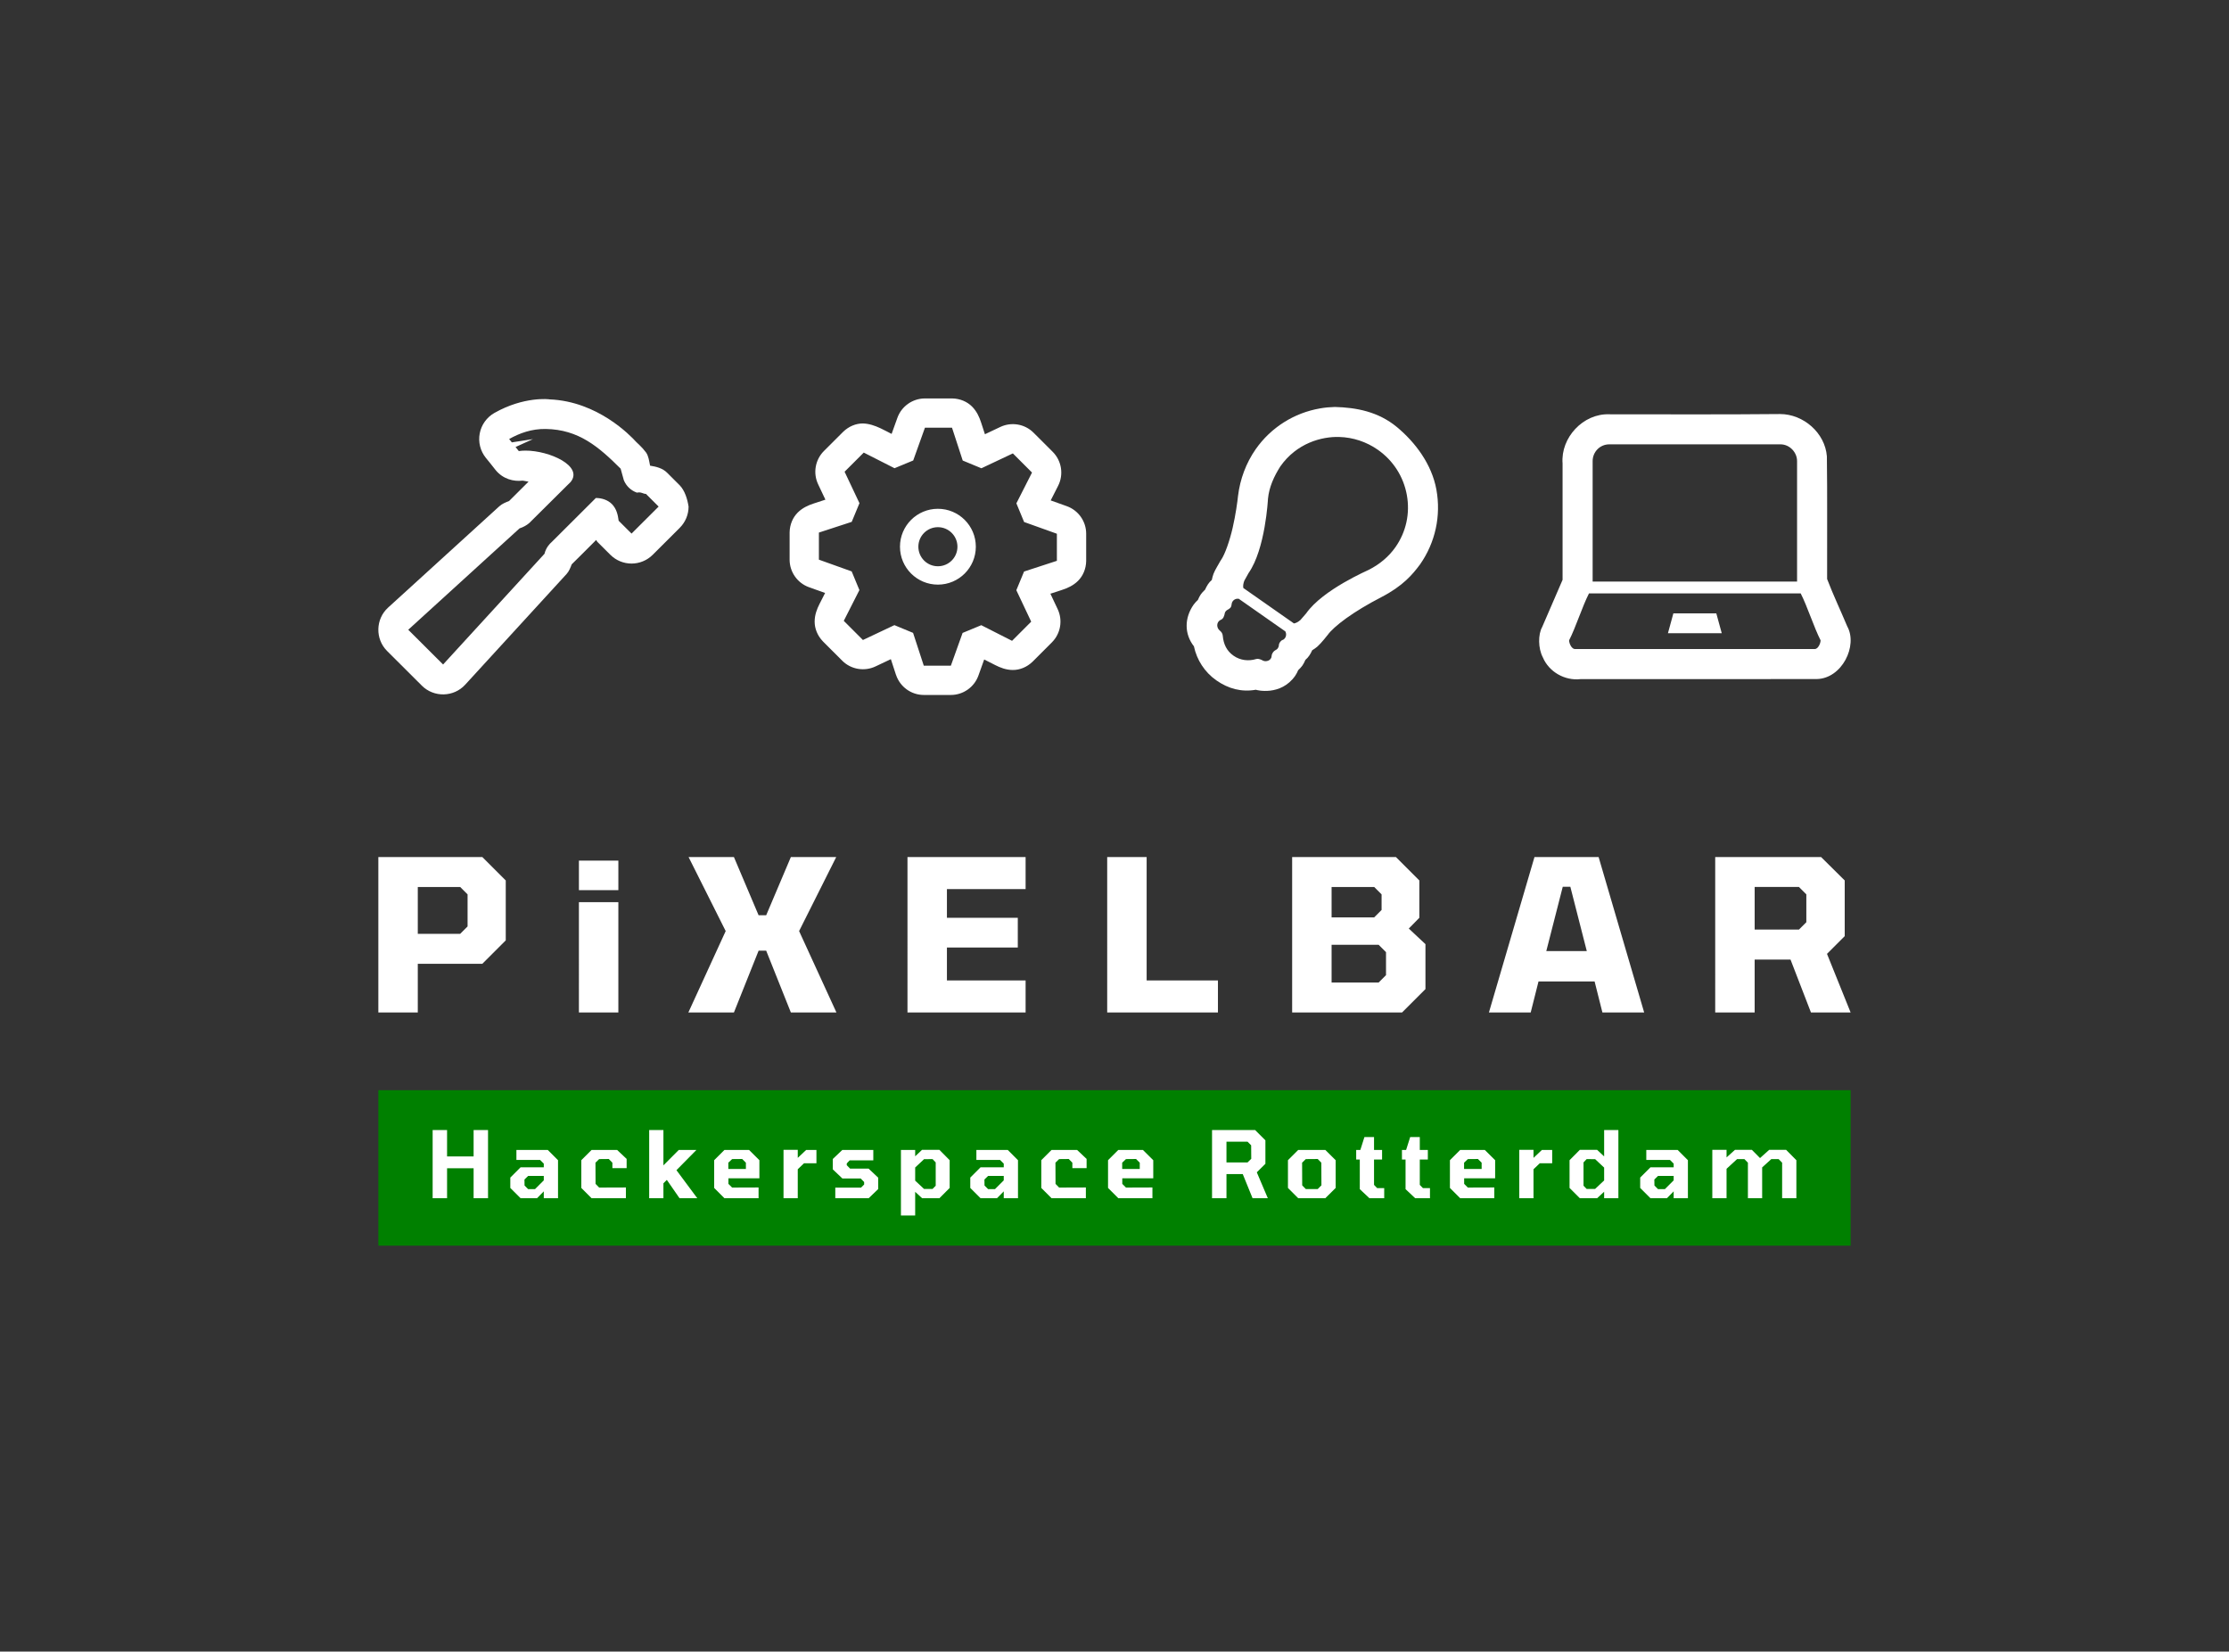 <?xml version="1.0" encoding="UTF-8" standalone="no"?>
<!-- Created with Inkscape (http://www.inkscape.org/) -->

<svg
   width="234mm"
   height="173.4mm"
   viewBox="0 0 234 173.4"
   version="1.1"
   id="svg1"
   inkscape:version="1.3 (0e150ed6c4, 2023-07-21)"
   sodipodi:docname="Pixelbar_icons+type_white.svg"
   xmlns:inkscape="http://www.inkscape.org/namespaces/inkscape"
   xmlns:sodipodi="http://sodipodi.sourceforge.net/DTD/sodipodi-0.dtd"
   xmlns="http://www.w3.org/2000/svg"
   xmlns:svg="http://www.w3.org/2000/svg">
  <rect x="0" y="0" width="234" height="173.4" fill="#333333" stroke="none"/>
  <sodipodi:namedview
     id="namedview1"
     pagecolor="#000000"
     bordercolor="#999999"
     borderopacity="1"
     inkscape:showpageshadow="0"
     inkscape:pageopacity="0"
     inkscape:pagecheckerboard="0"
     inkscape:deskcolor="#d1d1d1"
     inkscape:document-units="mm"
     inkscape:zoom="2.4275581"
     inkscape:cx="412.96643"
     inkscape:cy="327.69556"
     inkscape:window-width="2560"
     inkscape:window-height="1377"
     inkscape:window-x="-8"
     inkscape:window-y="-8"
     inkscape:window-maximized="1"
     inkscape:current-layer="layer1" />
  <defs
     id="defs1" />
  <g
     inkscape:label="Layer 1"
     inkscape:groupmode="layer"
     id="layer1"
     transform="translate(6.927,40.285)">
    <g
       id="g82-4-9"
       transform="matrix(0.16,0,0,0.16,28.955,40.015)"
       inkscape:label="Underscore">
      <rect
         style="vector-effect:non-scaling-stroke;fill:#008000;stroke-width:0.274;-inkscape-stroke:hairline"
         id="rect81-8-0"
         width="966"
         height="102"
         x="23.989"
         y="213.495"
         inkscape:label="Green Bar" />
      <path
         style="font-weight:600;font-size:60.678px;line-height:37.926px;font-family:Tomorrow;-inkscape-font-specification:'Tomorrow Semi-Bold';text-align:center;letter-spacing:7.938px;word-spacing:0px;text-anchor:middle;fill:#ffffff;stroke-width:0.249"
         d="m 59.604,284.357 v -44.72 h 9.466 v 17.293 h 17.415 v -17.293 h 9.466 v 44.72 H 86.484 V 264.697 H 69.069 v 19.66 z m 57.693,0 -6.735,-6.735 v -6.796 l 6.735,-6.735 h 15.23 v -2.427 l -2.427,-2.427 h -15.534 v -6.553 h 20.57 l 6.735,6.735 v 24.939 h -9.344 v -4.49 l -4.429,4.49 z m 4.976,-5.946 h 4.49 l 5.764,-5.764 v -2.913 h -10.255 l -2.427,2.366 0.061,3.944 z m 41.614,5.946 -6.735,-6.735 v -18.203 l 6.735,-6.735 h 16.747 l 6.25,5.886 v 6.068 h -9.344 v -3.58 l -2.366,-2.427 -6.311,0.061 -2.427,2.366 0.061,13.895 2.366,2.427 17.536,-0.061 v 7.039 z m 37.791,0 v -44.72 h 9.344 v 23.179 l 10.073,-10.133 h 11.589 l -13.106,13.288 13.652,18.385 h -11.65 l -8.313,-12.014 -2.245,2.245 v 9.769 z m 49.38,0 -6.735,-6.735 v -18.203 l 6.735,-6.735 h 16.14 l 6.796,6.735 v 11.893 h -20.327 v 3.641 l 2.427,2.427 17.354,-0.061 v 7.039 z m 2.548,-19.174 h 11.529 v -4.126 l -2.427,-2.427 -6.614,0.061 -2.488,2.366 z m 36.213,19.174 v -31.734 h 9.344 v 5.279 l 5.522,-5.218 h 6.735 v 8.738 h -8.131 l -4.126,3.944 v 18.992 z m 33.968,0 v -6.917 h 16.868 l 2.063,-2.063 v -1.638 l -2.245,-2.306 h -12.014 l -6.31,-6.007 v -6.796 l 6.25,-5.946 h 20.327 v 6.857 h -15.534 l -1.881,2.002 v 1.153 l 2.184,2.245 h 12.136 l 6.31,5.946 v 7.463 l -6.25,6.007 z m 43.07,11.347 v -43.021 h 9.344 v 4.187 l 4.49,-4.247 h 11.407 l 6.735,6.796 v 18.203 l -6.735,6.735 h -11.347 l -4.551,-4.187 v 15.534 z m 15.169,-17.415 h 5.582 l 2.063,-2.124 v -15.291 l -2.063,-2.184 -5.582,0.061 -5.825,5.461 v 8.616 z m 37.063,6.068 -6.735,-6.735 v -6.796 l 6.735,-6.735 h 15.23 v -2.427 l -2.427,-2.427 h -15.534 v -6.553 h 20.57 l 6.735,6.735 v 24.939 h -9.344 v -4.49 l -4.429,4.49 z m 4.976,-5.946 h 4.49 l 5.764,-5.764 v -2.913 h -10.255 l -2.427,2.366 0.061,3.944 z m 41.614,5.946 -6.735,-6.735 v -18.203 l 6.735,-6.735 h 16.747 l 6.25,5.886 v 6.068 h -9.344 v -3.58 l -2.366,-2.427 -6.31,0.061 -2.427,2.366 0.061,13.895 2.366,2.427 17.536,-0.061 v 7.039 z m 43.798,0 -6.735,-6.735 v -18.203 l 6.735,-6.735 h 16.14 l 6.796,6.735 v 11.893 h -20.327 v 3.641 l 2.427,2.427 17.354,-0.061 v 7.039 z m 2.548,-19.174 h 11.529 v -4.126 l -2.427,-2.427 -6.614,0.061 -2.488,2.366 z m 58.956,19.174 v -44.72 h 28.276 l 6.735,6.735 v 15.412 l -5.643,5.582 7.221,16.99 h -10.012 l -6.432,-15.837 h -10.679 v 15.837 z m 9.466,-23.482 h 13.835 l 2.427,-2.366 -0.061,-8.859 -2.366,-2.366 h -13.835 z m 47.075,23.482 -6.735,-6.735 v -18.203 l 6.735,-6.735 h 17.779 l 6.796,6.735 v 18.203 l -6.796,6.735 z m 4.976,-6.007 h 7.827 l 2.427,-2.427 -0.061,-14.866 -2.366,-2.427 -7.827,0.061 -2.427,2.366 0.061,14.866 z m 41.735,6.007 -6.31,-5.946 v -19.417 h -2.366 v -6.31 h 2.731 l 2.67,-8.434 h 6.31 v 8.434 h 5.279 v 6.31 h -5.279 v 16.626 l 2.063,2.124 h 4.612 v 6.614 z m 30.024,0 -6.31,-5.946 v -19.417 h -2.366 v -6.31 h 2.731 l 2.67,-8.434 h 6.31 v 8.434 h 5.279 v 6.31 h -5.279 v 16.626 l 2.063,2.124 h 4.612 v 6.614 z m 29.539,0 -6.735,-6.735 v -18.203 l 6.735,-6.735 h 16.14 l 6.796,6.735 V 271.311 H 736.405 v 3.641 l 2.427,2.427 17.354,-0.061 v 7.039 z m 2.548,-19.174 h 11.529 v -4.126 l -2.427,-2.427 -6.614,0.061 -2.488,2.366 z m 36.213,19.174 v -31.734 h 9.344 v 5.279 l 5.522,-5.218 h 6.735 v 8.738 h -8.131 l -4.126,3.944 v 18.992 z m 39.733,0 -6.735,-6.735 v -18.203 l 6.735,-6.796 h 11.347 l 4.612,4.308 v -17.293 h 9.344 v 44.72 h -9.344 v -4.247 l -4.612,4.247 z m 10.012,-6.068 5.946,-5.582 v -8.434 l -5.886,-5.522 -5.582,-0.061 -2.063,2.184 v 15.291 l 2.063,2.124 z m 36.335,6.068 -6.735,-6.735 v -6.796 l 6.735,-6.735 h 15.23 v -2.427 l -2.427,-2.427 h -15.534 v -6.553 h 20.57 l 6.735,6.735 v 24.939 h -9.344 v -4.49 l -4.429,4.49 z m 4.976,-5.946 h 4.49 l 5.764,-5.764 v -2.913 h -10.255 l -2.427,2.366 0.061,3.944 z m 35.607,5.946 v -31.734 h 9.344 v 4.976 l 5.522,-4.976 h 11.104 l 5.34,5.4 6.007,-5.4 h 11.104 l 6.735,6.796 v 24.939 h -9.344 v -23.3 l -2.306,-2.366 h -4.794 l -6.007,5.461 v 20.206 h -9.344 v -23.3 l -2.306,-2.366 h -4.794 l -6.917,6.371 v 19.296 z"
         id="text5-5-3-1-3-1"
         aria-label="Hackerspace Rotterdam"
         inkscape:label="Hackerspace Rotterdam" />
    </g>
    <path
       style="font-weight:bold;font-size:22.144px;line-height:0.75;font-family:Tomorrow;-inkscape-font-specification:'Tomorrow Bold';text-align:center;letter-spacing:5.909px;word-spacing:0px;text-anchor:middle;stroke-width:0.399;fill:#ffffff"
       d="M 32.792,66.015 V 49.695 h 10.917 l 2.458,2.458 v 6.289 l -2.458,2.458 h -6.776 v 5.115 z m 4.141,-8.26 h 4.451 l 0.775,-0.775 v -3.366 l -0.775,-0.775 h -4.451 z m 16.914,-4.584 v -3.1 h 4.141 v 3.1 z m 0,12.843 V 54.433 h 4.141 v 11.581 z m 11.489,0 3.919,-8.548 -3.897,-7.772 h 4.761 l 2.591,6.112 h 0.797 l 2.591,-6.112 h 4.761 l -3.897,7.772 3.919,8.548 h -4.783 l -2.591,-6.488 h -0.797 l -2.591,6.488 z m 23.004,0 V 49.695 h 12.401 v 3.366 h -8.26 v 3.012 h 7.44 v 3.122 h -7.44 v 3.454 h 8.26 v 3.366 z m 20.966,0 V 49.695 h 4.141 v 12.954 h 7.485 v 3.366 z m 19.416,0 V 49.695 h 10.895 l 2.458,2.458 v 3.919 l -1.107,1.129 1.749,1.639 v 4.717 l -2.458,2.458 z m 4.141,-9.987 h 4.473 l 0.775,-0.775 v -1.639 l -0.775,-0.775 h -4.473 z m 0,6.842 h 4.938 l 0.775,-0.775 v -2.414 l -0.775,-0.775 h -4.938 z m 16.516,3.144 4.783,-16.32 h 6.732 l 4.783,16.32 h -4.384 l -0.819,-3.255 h -5.89 l -0.819,3.255 z m 6.023,-6.444 h 4.252 l -1.727,-6.754 h -0.797 z m 17.733,6.444 V 49.695 h 11.116 l 2.48,2.458 v 5.846 l -1.86,1.86 2.48,6.156 h -4.163 l -2.148,-5.558 h -3.764 v 5.558 z m 4.141,-8.703 h 4.65 l 0.775,-0.775 v -2.923 l -0.775,-0.775 h -4.65 z"
       id="text1-2-3-5-6-5-5-0-5-7-3-9"
       aria-label="PiXELBAR"
       inkscape:label="PiXELBAR" />
    <g
       id="g13"
       inkscape:label="Icons">
      <path
         id="path61-75"
         style="color:#000000;fill:#ffffff;fill-rule:evenodd;stroke-width:0.191;stroke-dashoffset:20;-inkscape-stroke:none"
         d="m 179.952,3.185 c -5.975,0.058 -11.956,0.026 -17.933,0.026 -2.74,-0.107 -5.119,2.449 -4.907,5.164 V 20.59 c -0.715,1.653 -1.429,3.306 -2.144,4.959 -0.434,0.771 -0.432,2.224 0.069,3.176 0.648,1.541 2.321,2.481 3.971,2.289 8.265,-0.004 16.529,0.009 24.794,-0.007 2.639,-0.054 4.329,-3.497 3.191,-5.537 -0.692,-1.658 -1.475,-3.296 -2.11,-4.966 -0.016,-4.292 0.032,-8.585 -0.025,-12.876 -0.19,-2.474 -2.469,-4.439 -4.906,-4.443 z m -17.933,3.18 h 17.959 c 0.999,0 1.751,0.864 1.751,1.752 0,4.103 6e-5,8.561 0,12.655 H 160.268 V 8.118 c 0,-0.924 0.735,-1.752 1.751,-1.752 z m -2.133,15.648 h 22.223 c 0.696,1.36 1.393,3.567 2.089,4.928 0,0.338 -0.274,0.917 -0.611,0.917 H 158.409 c -0.338,0 -0.611,-0.58 -0.611,-0.917 0.698,-1.36 1.39,-3.568 2.088,-4.928 z m 8.858,2.096 -0.571,2.086 h 5.649 l -0.571,-2.086 z"
         sodipodi:nodetypes="sccccccccccssssccsscccssccccccc"
         inkscape:label="Laptop" />
      <path
         id="path59-2"
         style="color:#000000;fill:#ffffff;fill-rule:evenodd;stroke-width:0.191;stroke-dashoffset:20;-inkscape-stroke:none"
         d="m 133.195,2.442 c -0.505,0.011 -1.013,0.059 -1.519,0.146 -2.756,0.473 -5.179,2.005 -6.782,4.289 -1.018,1.463 -1.638,3.145 -1.854,4.91 -0.058,0.599 -0.248,1.967 -0.561,3.336 -0.312,1.364 -0.818,2.803 -1.209,3.361 -0.07,0.136 3.7e-4,-0.054 -0.438,0.748 -0.141,0.258 -0.265,0.465 -0.365,0.722 0.132,-0.231 0.128,-0.224 5.2e-4,0.004 -0.09,0.233 -0.131,0.439 -0.178,0.646 -0.33,0.273 -0.533,0.633 -0.707,1.018 -0.427,0.412 -0.526,0.565 -0.754,1.078 -0.151,0.145 -0.305,0.293 -0.448,0.496 -0.985,1.407 -0.982,3.087 0.03,4.374 0.302,1.43 1.13,2.718 2.351,3.573 1.273,0.891 2.648,1.251 4.153,0.988 0.031,0.031 2.607,0.706 4.13,-1.468 0.141,-0.201 0.226,-0.395 0.311,-0.585 0.408,-0.392 0.529,-0.565 0.758,-1.082 0.328,-0.275 0.541,-0.625 0.713,-1.01 0.179,-0.114 0.358,-0.224 0.547,-0.389 0.398,-0.346 1.095,-1.24 1.111,-1.262 0.254,-0.363 0.953,-1.021 1.93,-1.721 0.977,-0.699 2.24,-1.468 3.674,-2.207 2.252,-1.162 3.28,-2.382 4.043,-3.414 l 0.004,-0.004 c 0.005,-0.007 0.01,-0.014 0.015,-0.021 1.603,-2.289 2.214,-5.092 1.715,-7.846 -0.482,-2.66 -2.211,-4.969 -4.158,-6.58 -1.948,-1.611 -4.259,-2.045 -6.514,-2.101 z m 0.47,3.15 c 1.448,0.04 2.856,0.505 4.051,1.342 1.615,1.131 2.697,2.818 3.047,4.751 0.35,1.931 -0.075,3.875 -1.195,5.475 -0.711,1.013 -1.666,1.798 -2.765,2.361 -0.033,0.038 -4.843,2.069 -6.609,4.591 l -0.6,0.693 c -0.238,0.208 -0.467,0.329 -0.684,0.364 l -5.315,-3.722 c -0.041,-0.216 -0.006,-0.473 0.108,-0.768 l 0.446,-0.801 c 1.767,-2.523 2.031,-7.737 2.036,-7.794 0.119,-1.24 0.637,-2.356 1.291,-3.393 1.72,-2.456 4.339,-3.151 6.19,-3.1 z M 122.936,22.576 c 0.06,-0.007 0.12,-0.006 0.181,0.003 l 4.892,3.426 c 0.115,0.215 0.114,0.48 -0.032,0.688 -0.059,0.085 -0.129,0.166 -0.222,0.194 -0.225,0.068 -0.418,0.343 -0.423,0.552 -0.003,0.117 -0.041,0.233 -0.112,0.334 -0.075,0.108 -0.187,0.169 -0.295,0.229 -0.135,0.075 -0.346,0.307 -0.358,0.597 -0.019,0.463 -0.625,0.695 -1.041,0.403 -0.235,-0.111 -0.441,-0.139 -0.583,-0.096 -0.776,0.237 -1.65,0.157 -2.37,-0.347 -0.719,-0.504 -1.056,-1.203 -1.136,-2.108 -0.015,-0.171 -0.103,-0.368 -0.29,-0.515 -0.402,-0.315 -0.374,-0.887 0.023,-1.117 0.191,-0.08 0.333,-0.156 0.439,-0.541 0.033,-0.119 0.039,-0.247 0.114,-0.354 0.071,-0.101 0.168,-0.174 0.275,-0.22 0.2,-0.138 0.331,-0.163 0.375,-0.586 0.01,-0.097 0.048,-0.19 0.107,-0.275 0.109,-0.156 0.277,-0.247 0.455,-0.268 z"
         sodipodi:nodetypes="scccscscccccccscscccccsccccczsssccccccccccccsccsccscscsssccccccsssc"
         inkscape:label="Lightbulb" />
      <path
         id="path55-3"
         style="color:#000000;fill:#ffffff;fill-rule:evenodd;stroke-width:0.185;stroke-dashoffset:75.591;-inkscape-stroke:none"
         d="m 90.172,1.547 c -1.295,0 -2.456,0.819 -2.893,2.037 L 86.674,5.271 C 86.282,5.071 85.894,4.858 85.496,4.673 84.916,4.403 84.316,4.193 83.658,4.172 82.929,4.172 82.185,4.473 81.592,5.045 L 79.566,7.068 C 78.651,7.984 78.406,9.384 78.959,10.555 l 0.765,1.619 -1.235,0.404 c -0.566,0.185 -1.171,0.452 -1.67,0.949 -0.515,0.514 -0.836,1.251 -0.852,2.08 -5e-5,0.005 -5e-5,0.01 0,0.015 v 0.004 2.848 c 0,1.295 0.818,2.456 2.037,2.892 l 1.688,0.604 -0.59,1.16 c -0.269,0.531 -0.507,1.145 -0.507,1.849 -8.71e-4,0.727 0.294,1.477 0.869,2.074 l 0.01,0.01 0.002,0.004 2.014,2.013 c 0.94,0.939 2.346,1.142 3.485,0.606 0.54,-0.257 1.081,-0.512 1.621,-0.767 l 0.535,1.639 v 0.002 c 0.001,0.004 0.006,0.006 0.008,0.01 0.416,1.253 1.593,2.108 2.914,2.108 h 2.842 c 1.294,0 2.457,-0.819 2.894,-2.038 0.202,-0.562 0.402,-1.125 0.604,-1.687 l 1.158,0.588 c 0.524,0.266 1.136,0.511 1.844,0.515 0.733,0.004 1.485,-0.295 2.086,-0.878 l 2.022,-2.024 c 0.915,-0.915 1.158,-2.315 0.606,-3.485 l -0.764,-1.621 1.23,-0.402 c 0.567,-0.184 1.172,-0.451 1.672,-0.949 0.516,-0.514 0.838,-1.251 0.854,-2.08 5e-5,-0.005 5e-5,-0.011 0,-0.016 v -0.004 -2.848 c 0,-1.295 -0.818,-2.456 -2.037,-2.892 l -1.687,-0.604 0.779,-1.535 c 0.6,-1.182 0.371,-2.626 -0.567,-3.564 L 101.576,5.144 C 100.637,4.205 99.231,3.999 98.092,4.537 L 96.471,5.305 96.068,4.071 C 95.884,3.504 95.616,2.9 95.119,2.4 94.605,1.885 93.868,1.563 93.039,1.547 Z m 5.17e-4,3.074 h 2.843 l 1.124,3.445 1.96,0.812 3.304,-1.561 2.01,2.01 -1.641,3.232 0.811,1.96 3.441,1.232 v 2.843 l -3.445,1.124 -0.812,1.961 1.561,3.303 -2.01,2.011 -3.232,-1.641 -1.96,0.812 -1.232,3.44 H 90.052 l -1.125,-3.445 -1.961,-0.812 -3.303,1.561 -2.011,-2.011 1.641,-3.231 -0.812,-1.961 -3.44,-1.232 v -2.843 l 3.445,-1.125 0.813,-1.961 -1.561,-3.303 2.011,-2.01 3.231,1.641 1.961,-0.812 z m 1.361,8.511 c -2.198,0 -3.981,1.783 -3.981,3.981 0,2.199 1.782,3.981 3.981,3.981 2.199,0 3.982,-1.782 3.982,-3.981 0,-2.198 -1.783,-3.981 -3.982,-3.981 z m 5.17e-4,1.93 c 1.133,0 2.052,0.919 2.052,2.052 0,1.133 -0.919,2.052 -2.052,2.052 -1.133,0 -2.051,-0.918 -2.051,-2.052 0,-1.133 0.918,-2.052 2.051,-2.052 z"
         sodipodi:nodetypes="cccsccccccscccscccccccccccccsscccscccccscccsccccccccscccccccccccccccccccccccccccccccccccssssssssss"
         inkscape:label="Gear" />
      <path
         id="path57-1"
         style="color:#000000;fill:#ffffff;fill-rule:evenodd;stroke-width:0.191;stroke-dashoffset:20;-inkscape-stroke:none"
         d="m 44.968,3.074 c -0.799,0.455 -1.36,1.239 -1.533,2.143 -0.173,0.904 0.059,1.837 0.633,2.555 6.63e-4,0.001 0.001,0.002 0.002,0.004 l 0.004,0.004 c 0.347,0.411 0.674,0.839 1.008,1.26 0.786,0.983 1.929,1.248 2.84,1.136 l 0.084,0.008 c 0.048,-0.007 0.393,0.085 0.554,0.098 -0.684,0.675 -1.361,1.367 -2.045,2.036 -0.364,0.14 -0.73,0.285 -1.02,0.549 -4.3e-4,3.92e-4 -0.002,-3.91e-4 -0.002,0 L 33.812,23.508 c -1.319,1.202 -1.364,3.293 -0.104,4.551 1.22,1.213 2.439,2.432 3.658,3.648 1.256,1.252 3.338,1.21 4.539,-0.103 3.55,-3.875 7.098,-7.753 10.648,-11.627 0.263,-0.288 0.399,-0.655 0.539,-1.015 0.596,-0.579 1.809,-1.801 2.568,-2.559 0.05,0.06 0.058,0.133 0.115,0.19 0.458,0.458 0.917,0.914 1.375,1.371 0.609,0.608 1.418,0.918 2.221,0.918 0.803,0 1.612,-0.311 2.221,-0.918 l 2.844,-2.836 v -0.002 c 0.591,-0.589 0.923,-1.39 0.923,-2.225 -0.128,-0.817 -0.4,-1.681 -0.923,-2.227 L 63.103,9.342 C 62.628,8.868 61.97,8.705 61.318,8.604 61.217,8.103 61.15,7.567 60.894,7.219 60.47,6.641 59.965,6.234 59.849,6.101 59.276,5.472 55.834,1.851 50.773,1.646 50.748,1.627 48.076,1.306 44.968,3.074 Z m 5.389,1.678 c 3.478,0.05 5.593,1.898 7.871,4.17 l 0.333,1.204 c 0.258,0.634 0.762,1.095 1.379,1.312 0.434,-0.11 0.652,0.14 0.941,0.13 l 1.335,1.331 -2.845,2.837 -1.352,-1.349 c -0.087,-0.662 -0.23,-1.25 -0.704,-1.747 -0.455,-0.454 -1.094,-0.64 -1.69,-0.641 l -4.647,4.634 c -0.179,0.154 -0.586,0.563 -0.743,1.221 L 39.588,29.479 35.931,25.832 47.613,15.189 c 0.374,-0.123 0.733,-0.31 1.03,-0.569 l 4.343,-4.312 C 54.319,8.641 50.76,7.024 48.249,7.024 c -0.249,0 -0.489,0.016 -0.712,0.05 L 47.195,6.646 49.022,5.816 46.805,6.159 46.523,5.807 C 47.633,5.184 48.889,4.731 50.357,4.752 Z"
         sodipodi:nodetypes="ccccccccccsccccccccccscccccccscccsccccccccccccccccscccccs"
         inkscape:label="Hammer" />
    </g>
  </g>
</svg>
